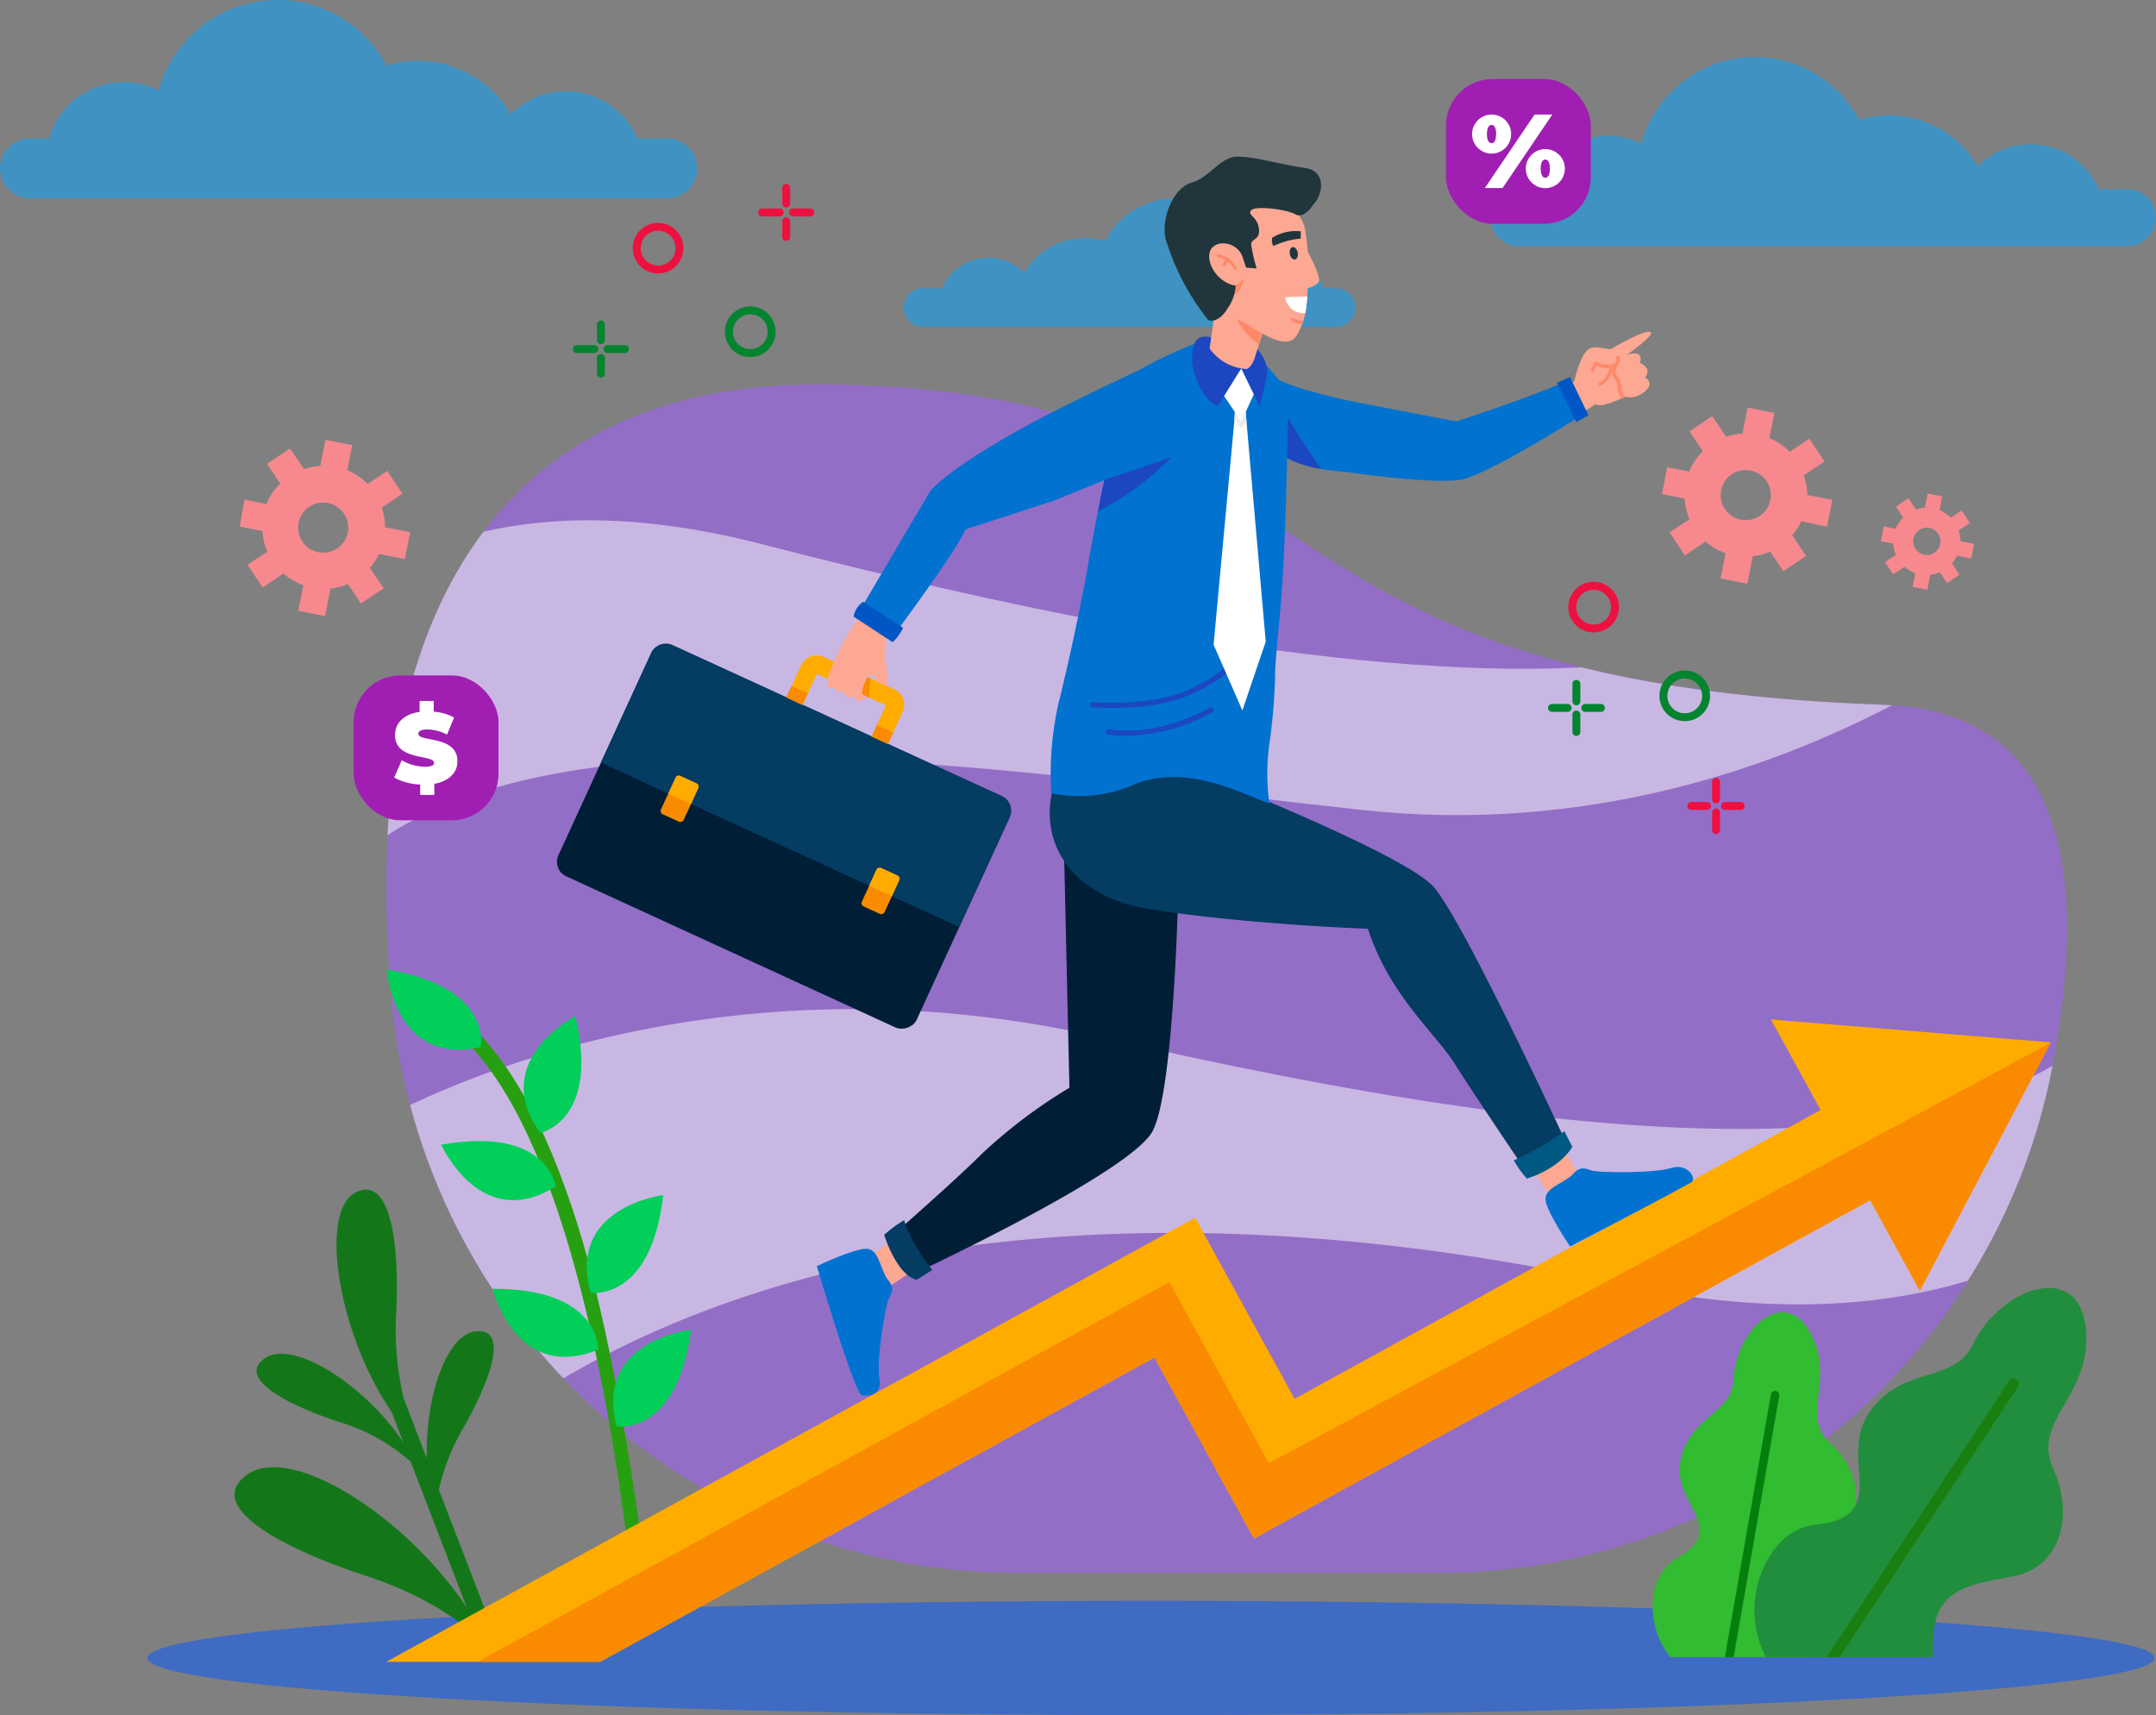 <?xml version="1.0" encoding="UTF-8"?>
<svg viewBox="0 0 331.2 263.52" xmlns="http://www.w3.org/2000/svg">
<rect x="0" y="0" width="331.2" height="263.52" fill="#808080" stroke="none"/>
<defs>
<style>.cls-1{isolation:isolate;}.cls-2{fill:#a063f7;}.cls-2,.cls-4,.cls-6{opacity:0.6;}.cls-24,.cls-3{fill:#fff;}.cls-3{opacity:0.5;mix-blend-mode:screen;}.cls-4{fill:#149fed;}.cls-5{fill:#f7898e;}.cls-6{fill:#145def;}.cls-7{fill:#13771a;}.cls-8{fill:#31bc31;}.cls-9{fill:#057f0b;}.cls-10{fill:#218e3d;}.cls-11{fill:#197f11;}.cls-12{fill:#26a010;}.cls-13{fill:#02ce5a;}.cls-14{fill:#ffac00;}.cls-15{fill:#fa8a00;}.cls-16{fill:#fda893;}.cls-17{fill:#0172d0;}.cls-18{fill:#001f37;}.cls-19{fill:#043c62;}.cls-20{fill:#005982;}.cls-21{fill:#fd896b;}.cls-22{fill:#0056c5;}.cls-23{fill:#1c47c1;}.cls-25{fill:#ededed;}.cls-26{fill:#20363c;}.cls-27{fill:#ed1140;}.cls-28{fill:#04842f;}.cls-29{fill:#a01fb2;}</style>
</defs>
<title>about-me-section-two</title>
<g class="cls-1">
<g data-name="Layer 1">
<path class="cls-2" transform="translate(-.18 -.46)" d="m315.48 164.22a95.83 95.83 0 0 1 -94.34 77.89h-64.84a96 96 0 0 1 -69.56 -29.85c-0.79-0.81-1.55-1.65-2.31-2.5a97.41 97.41 0 0 1 -21.24 -39.48 95.09 95.09 0 0 1 -2.73 -14.86v-0.36a168.85 168.85 0 0 1 -0.72 -26.29c1-18.52 5.71-34.61 14.73-46.61 10.49-14 26.88-22.37 50.34-22.63h3c64.63 1 62.48 30.51 115.42 43.46 12.1 3 27.08 5.06 46.39 5.75l1.28 0.07c27.03 1.75 29.95 27.19 24.58 55.41z"/>
<path class="cls-3" transform="translate(-.18 -.46)" d="M290.81,108.82c-18.31,9.58-46.93,19.83-81.39,16.09-52.31-5.67-118.15-16.65-149.72,3.87,1-18.52,5.71-34.61,14.73-46.61,11-2.57,25.1-2.67,42.84,1.92C155.72,94,205.64,104.9,243.14,103c12.1,3,27.08,5.06,46.39,5.75Z"/>
<path class="cls-3" transform="translate(-.18 -.46)" d="M315.48,164.23a95.28,95.28,0,0,1-13,33c-13.24,4-30.86,5.46-53.68.46-55.75-12.2-116.89-12-162.07,14.54-.79-.81-1.55-1.65-2.31-2.5a97.41,97.41,0,0,1-21.24-39.48c15.79-7.49,55.33-22,106.3-10.39C223.24,172.19,284.86,182,315.48,164.23Z"/>
<path class="cls-4" transform="translate(-.18 -.46)" d="M.18,26.33a4.61,4.61,0,0,0,4.58,4.59h97.95a4.59,4.59,0,0,0,3.23-7.83,4.52,4.52,0,0,0-3.23-1.35H98.08A11.92,11.92,0,0,0,78.65,18a16.59,16.59,0,0,0-19.11-7.48,18.95,18.95,0,0,0-35,3.83A11.94,11.94,0,0,0,7.71,21.74H4.76A4.59,4.59,0,0,0,.18,26.33Z"/>
<path class="cls-4" transform="translate(-.18 -.46)" d="M208.4,47.69a3,3,0,0,1-3,3H141.92a3,3,0,0,1-2.09-5.07,2.94,2.94,0,0,1,2.09-.88h3a7.73,7.73,0,0,1,12.6-2.4,10.77,10.77,0,0,1,12.4-4.85,12.28,12.28,0,0,1,22.7,2.48,7.74,7.74,0,0,1,10.9,4.77h1.91A3,3,0,0,1,208.4,47.69Z"/>
<path class="cls-5" transform="translate(-.18 -.46)" d="M280.85,81.38l.81-4.12-3.87-.76a9.21,9.21,0,0,0-.51-3l3.18-2.14-2.34-3.49-3,2a9.33,9.33,0,0,0-3.13-2.1l.76-3.87-4.12-.81-.78,4a8.73,8.73,0,0,0-2.51.49l-2.13-3.19-3.49,2.34,2.05,3.05a9.61,9.61,0,0,0-2.11,3.13l-3.37-.66-.81,4.13,3.49.68a9.17,9.17,0,0,0,.75,3.19l-3.05,2L259,85.8l3.18-2.14a9.62,9.62,0,0,0,3.07,1.79l-.76,3.89,4.12.81.83-4.22a9,9,0,0,0,2.66-.71l2.05,3,3.48-2.34-2.13-3.19a9.4,9.4,0,0,0,1.4-2.14ZM270.5,79.73a3.85,3.85,0,1,1,1.05-5.35A3.84,3.84,0,0,1,270.5,79.73Z"/>
<path class="cls-5" transform="translate(-.18 -.46)" d="M62.38,86.36l.81-4.13-3.86-.76a9.77,9.77,0,0,0-.51-3L62,76.31l-2.34-3.49-3,2a9.39,9.39,0,0,0-3.12-2.1l.75-3.87-4.12-.81-.78,4a9.08,9.08,0,0,0-2.5.49L44.7,69.37l-3.49,2.34,2,3.05a9.37,9.37,0,0,0-2.1,3.14l-3.38-.67L37,81.36l3.5.69a9.39,9.39,0,0,0,.74,3.18l-3.05,2,2.34,3.49,3.19-2.14a9.41,9.41,0,0,0,3.07,1.79L46,94.31l4.12.81.83-4.22a9.11,9.11,0,0,0,2.67-.71l2,3,3.49-2.34L57,87.71a9.07,9.07,0,0,0,1.4-2.14ZM52,84.7a3.85,3.85,0,1,1,1-5.35A3.84,3.84,0,0,1,52,84.7Z"/>
<path class="cls-5" transform="translate(-.18 -.46)" d="M303,86.29l.44-2.26-2.1-.41a5.44,5.44,0,0,0-.28-1.65l1.73-1.17-1.28-1.91L299.84,80a5,5,0,0,0-1.71-1.15l.42-2.12-2.25-.44-.43,2.18a4.69,4.69,0,0,0-1.37.27L293.33,77l-1.9,1.29L292.54,80a5.26,5.26,0,0,0-1.15,1.71l-1.84-.36-.44,2.26,1.91.37a5.07,5.07,0,0,0,.4,1.74l-1.66,1.12L291,88.7l1.74-1.17a5.24,5.24,0,0,0,1.67,1L294,90.63l2.25.45.45-2.31a5,5,0,0,0,1.46-.38l1.12,1.66,1.9-1.28L300.05,87a5.26,5.26,0,0,0,.77-1.17Zm-5.65-.91a2.1,2.1,0,1,1,.57-2.92A2.11,2.11,0,0,1,297.34,85.38Z"/>
<path class="cls-4" transform="translate(-.18 -.46)" d="M229.11,33.9A4.36,4.36,0,0,0,230.4,37a4.3,4.3,0,0,0,3.08,1.29H327a4.39,4.39,0,0,0,4.37-4.39A4.4,4.4,0,0,0,327,29.52h-4.42A11.4,11.4,0,0,0,304,26a15.82,15.82,0,0,0-18.24-7.14,18.09,18.09,0,0,0-33.44,3.66,11.39,11.39,0,0,0-16,7h-2.82A4.39,4.39,0,0,0,229.11,33.9Z"/>
<path class="cls-6" transform="translate(-.18 -.46)" d="m331.16 255.2c0 4.85-69 8.78-154.16 8.78s-154.17-3.93-154.17-8.78 69-8.78 154.17-8.78 154.16 3.93 154.16 8.78z"/>
<path class="cls-7" transform="translate(-.18 -.46)" d="M74.82,255.07H77.5l-9.9-25.71a32.4,32.4,0,0,1,3.72-9.44c4.09-7.14,7.17-15.48,1.94-14.9-4.54.5-7.75,10.12-7.53,19.49l-3.55-9.24A46.83,46.83,0,0,1,61,203c.66-11.35-.81-22.22-6.3-19.26s-2.62,21.63,5.63,33.63l1.83,4.75c-5.86-8.85-17-16-21.34-12.94s3.61,7.19,11.44,9.75a29.49,29.49,0,0,1,11,6.1l8.64,22.45c-9.31-14-27-25.33-33.78-20.43s5.73,11.42,18.14,15.48c9.38,3.07,14.86,7.22,17.45,9.62Z"/>
<path class="cls-8" transform="translate(-.18 -.46)" d="M277.36,255.07a11.83,11.83,0,0,0-.77-7.38c-2.85-6.29.8-8.37,5.52-11.56s4-9.52-.75-13.87.92-9.91-3.16-17.13-11.39-.26-11.7,7.27c-.22,5.41-7.18,5.74-8.24,12.93-.93,6.24,7.47,10-.34,14.47a7.73,7.73,0,0,0-3.79,6.35,12.32,12.32,0,0,0,2.66,8.92Z"/>
<path class="cls-9" transform="translate(-.18 -.46)" d="M266.5,255.07l7-40.15a.64.64,0,1,0-1.27-.22l-7.08,40.37Z"/>
<path class="cls-10" transform="translate(-.18 -.46)" d="M297.05,255.07a16,16,0,0,0,.07-1.7c-.15-8.79,5.18-9.37,12.31-10.71s9.51-9.07,6.15-16.58,6.11-11.1,5-21.6-13.16-6.09-17.34,2.55c-3,6.21-11.31,3.07-16.2,10.93-4.24,6.82,3.65,15.49-7.72,16.72-3.63.39-6.05,2.63-7.65,5.5a15.78,15.78,0,0,0-.22,14.89Z"/>
<path class="cls-11" transform="translate(-.18 -.46)" d="M282.78,255.07l27.39-41.52a.82.82,0,1,0-1.37-.91l-28,42.43Z"/>
<path class="cls-12" transform="translate(-.18 -.46)" d="M99.4,242.36c-2.47-19.54-6.2-39.81-10.25-52.94-5.3-17.15-11.92-28.51-19.68-33.78a1.14,1.14,0,0,0-1.57.3,1.12,1.12,0,0,0,.3,1.56c13.58,9.21,23.64,39.07,29.14,86.43Z"/>
<path class="cls-13" transform="translate(-.18 -.46)" d="m83.15 174.53s9.24-1.82 5.41-17.94c0 0-13.35 6.8-5.41 17.94z"/>
<path class="cls-13" transform="translate(-.18 -.46)" d="m85.56 182.73s-1.3-9.32-17.61-6.39c0.05 0 6.05 13.66 17.61 6.39z"/>
<path class="cls-13" transform="translate(-.18 -.46)" d="m74.05 161.33s1.88-9.23-14.47-11.9c0 0 1.13 14.93 14.47 11.9z"/>
<path class="cls-13" transform="translate(-.18 -.46)" d="m90.91 199.09s9.3 1.42 11.15-15c0-0.04-14.86 1.83-11.15 15z"/>
<path class="cls-13" transform="translate(-.18 -.46)" d="m92.09 207.82s0.33-9.41-16.23-9.34c0 0 3.57 14.52 16.23 9.34z"/>
<path class="cls-13" transform="translate(-.18 -.46)" d="m94.9 219.62s9.28 1.59 11.43-14.84c0 0-14.89 1.6-11.43 14.84z"/>
<polygon class="cls-14" points="315.03 160.16 315 160.22 294.92 198.31 287.29 184.4 192.62 236.39 177.35 208.57 92.19 255.33 59.34 255.33 183.59 187.1 198.87 214.92 279.68 170.54 272.05 156.64"/>
<polygon class="cls-15" points="315 160.22 294.92 198.31 287.29 184.4 192.62 236.39 177.35 208.57 92.19 255.33 73.39 255.33 179.63 196.99 194.91 224.81"/>
<path class="cls-16" transform="translate(-.18 -.46)" d="m139 189.9l-5.5 3.78a8.6 8.6 0 0 0 2.14 5.2l6.5-4.3z"/>
<path class="cls-17" transform="translate(-.18 -.46)" d="m136.42 196.87c0.82 1 1.18 1.7 0.35 3-0.53 0.85-2 9.62-1.51 12.27s-1.56 2.84-2.66 2.73-6.94-19.87-6.94-19.87 5.55-2.65 7.53-2.67 2.1 2.76 3.23 4.54z"/>
<path class="cls-18" transform="translate(-.18 -.46)" d="M181.23,135.63s-.59,32.27-4,38.64S140.92,196,140.92,196a14.65,14.65,0,0,1-3-6.29s9.26-8.13,12.92-11.81a78.85,78.85,0,0,1,13.62-10.31l-.83-36.67Z"/>
<path class="cls-19" transform="translate(-.18 -.46)" d="m139.08 187.93a20 20 0 0 0 -3.07 2.25s1.86 6.17 5 6.91l2.38-1.51s-3.39-4.19-4.31-7.65z"/>
<path class="cls-16" transform="translate(-.18 -.46)" d="M234.63,178.31l3.45,5.72a8.58,8.58,0,0,0,5.31-1.82l-3.89-6.75Z"/>
<path class="cls-17" transform="translate(-.18 -.46)" d="M241.62,181.06c.83-.95,1.51-1.41,2.91-.8.91.41,9.8.49,12.35-.34s4.06,1.68,3.1,2.22c-5.21,2.88-18.6,9.84-18.6,9.84s-3.45-5.08-3.76-7S240,182.45,241.62,181.06Z"/>
<path class="cls-19" transform="translate(-.18 -.46)" d="M179.56,117.3s36.17,14,40.89,19.47S241,176.53,241,176.53s-2.65,4.83-6.4,3.87c0,0-8.06-11.88-10.92-16.45-3-4.77-10-10.49-13.37-20.79,0,0-19.32-.69-34-3.09-9.91-1.62-16.79-8.73-14.39-18.48l0-.08a1.69,1.69,0,0,1,1.32-1.14Z"/>
<path class="cls-20" transform="translate(-.18 -.46)" d="m232.72 178.74a16.61 16.61 0 0 0 2 2.8s4.72-1.27 7-4.86l-1.22-2.41a41.44 41.44 0 0 1 -7.78 4.47z"/>
<path class="cls-16" transform="translate(-.18 -.46)" d="M253.65,51.45c-1.15-.26-5.88,2.6-6.08,2.65s-1.17-.21-2.14-.27-1.52.28-2.23,1.62A19.17,19.17,0,0,0,242,59.08c-.45.22-1,.45-1.49.69q1.2,2.16,2.57,4.24l2.15-1.43a2.44,2.44,0,0,0,1.41.06c1.16-.34,2.15-.72,2.73-1l.54-.23h0a2.48,2.48,0,0,0,1.74-.11c1.19-.4,2-1.34,1.94-1.93s-.73-.9-.73-.9a1.47,1.47,0,0,0,.41-1.1c-.06-.64-1.19-1.18-1.19-1.18A1.1,1.1,0,0,0,252,55c-.47-.59-1.92,0-2.05.1C250.18,54.92,254.76,51.7,253.65,51.45Z"/>
<path class="cls-21" transform="translate(-.18 -.46)" d="M244.82,57.66a.2.2,0,0,1-.13,0,.27.27,0,0,1-.13-.35l.52-1.14a.28.28,0,0,1,.38-.12,3.49,3.49,0,0,0,2.37.36,1.06,1.06,0,0,0,.64-.45.59.59,0,0,0,0-.44.27.27,0,0,1,.48-.24,1.13,1.13,0,0,1,0,.88,1.45,1.45,0,0,1-1,.76,3.72,3.72,0,0,1-2.54-.28l-.41.89A.25.25,0,0,1,244.82,57.66Z"/>
<path class="cls-21" transform="translate(-.18 -.46)" d="M249.88,61.47h0l-.55.23a2.75,2.75,0,0,1-.64-1.73,2.06,2.06,0,0,0-.38-1.19,1.6,1.6,0,0,1-.46-1,2.49,2.49,0,0,1,.06-.88c0-.1.05-.19.07-.26a2.24,2.24,0,0,1,.14-.34.27.27,0,0,1,.48.24l0,.06a2.41,2.41,0,0,0-.19,1,1.16,1.16,0,0,0,.31.76,2.42,2.42,0,0,1,.53,1.49A2,2,0,0,0,249.88,61.47Z"/>
<path class="cls-21" transform="translate(-.18 -.46)" d="M246,59.73a.26.26,0,0,1-.25-.13.28.28,0,0,1,.11-.37h0a3.28,3.28,0,0,0,1.61-2.4.26.26,0,0,1,.27-.25.26.26,0,0,1,.26.28,3.74,3.74,0,0,1-1.88,2.84Z"/>
<path class="cls-17" transform="translate(-.18 -.46)" d="m243.72 63.9s-14.88 9.53-19.16 10.27-17.45-1.17-17.45-1.17a36.57 36.57 0 0 1 -4 -0.49c-4-0.73-6.32-2-7.69-3.78-2.28-2.88-0.91-7 0.38-10.35 0 0 2.08 1.64 12.5 3.83l15.61 3s11.15-3.62 17.33-6.36c0.01 0.04 1.35 4.28 2.48 5.05z"/>
<polygon class="cls-22" points="241.17 57.93 239.18 58.81 242.16 64.84 244.02 63.8"/>
<path class="cls-23" transform="translate(-.18 -.46)" d="m203.12 72.52c-4-0.73-6.32-2-7.69-3.78-0.88-3.67-1.43-7.71 0-8.72a125.93 125.93 0 0 0 7.69 12.5z"/>
<rect class="cls-18" transform="translate(-47.08 184.31) rotate(-65.34)" x="101.07" y="98.67" width="39.09" height="60.57" rx="2.44" ry="2.44"/>
<path class="cls-19" transform="translate(-.18 -.46)" d="M147.53,142.9,155.27,126a2.44,2.44,0,0,0-1.2-3.24L103.46,99.57a2.44,2.44,0,0,0-3.23,1.2l-7.74,16.86Z"/>
<path class="cls-14" transform="translate(-.18 -.46)" d="M138.84,109.84l-2.26,4.93-2.5-1.15,2.2-4.79-2.43-1.11-.12-.06-1.48-.68-.18-.08L125.66,104l-2.2,4.79L121,107.6l2.26-4.93a2.61,2.61,0,0,1,3.45-1.28l6,2.76.45.2.84.39.17.08,3.43,1.57A2.6,2.6,0,0,1,138.84,109.84Z"/>
<path class="cls-15" transform="translate(-.18 -.46)" d="M133.73,107.66l-1.48-.68-.18-.08a21,21,0,0,1,.61-2.75l.45.2.84.39A12.94,12.94,0,0,0,133.73,107.66Z"/>
<rect class="cls-15" transform="translate(-26.22 173.51) rotate(-65.34)" x="121.64" y="105.91" width="1.95" height="2.75"/>
<rect class="cls-15" transform="translate(-24.05 188.94) rotate(-65.34)" x="134.76" y="111.93" width="1.95" height="2.75"/>
<rect class="cls-15" transform="translate(-51.18 166.38) rotate(-65.34)" x="101.34" y="121.26" width="6.48" height="3.84" rx=".53" ry=".53"/>
<path class="cls-14" transform="translate(-.18 -.46)" d="M107.46,121.52,106.33,124l-3.49-1.6,1.13-2.46a.52.52,0,0,1,.7-.26l2.53,1.16A.53.53,0,0,1,107.46,121.52Z"/>
<rect class="cls-15" transform="translate(-46.07 202.68) rotate(-65.34)" x="132.2" y="135.43" width="6.48" height="3.84" rx=".53" ry=".53"/>
<path class="cls-14" transform="translate(-.18 -.46)" d="M138.32,135.69l-1.13,2.46-3.5-1.6,1.13-2.47a.55.55,0,0,1,.71-.26l2.53,1.16A.54.54,0,0,1,138.32,135.69Z"/>
<path class="cls-16" transform="translate(-.18 -.46)" d="M136.29,105.81c-.45-.17-1.17-.51-1.61-.74a.65.65,0,0,0-.1-.56.69.69,0,0,0-1.12,0,5.45,5.45,0,0,0-.86,2.6l.73.37s-.67.81-1.25.67a.94.94,0,0,1-.68-1s-.41.71-1,.46a1.11,1.11,0,0,1-.61-1,.92.92,0,0,1-1.39-.52s-1,.39-1.18-.47,1.08-3.48,1.08-3.48a28.07,28.07,0,0,1,3.94-6.83c.34-.76.75-1.66,1.21-2.65,1,.71,2.07,1.37,3.09,2.07L138.36,96c-.92,1.22-1.69,2.22-2.18,2.85a12.91,12.91,0,0,1,0,2.08C136,102.15,136.82,104.48,136.29,105.81Z"/>
<path class="cls-17" transform="translate(-.18 -.46)" d="M162.21,77.34l13.24-5.41s5.51-9.49,2.17-15.76c0,0-13.62,6.26-20.59,10.17,0,0-10.41,5.64-13.9,9.5L132.29,94.2s3.25,3.73,5.48,3.49c4-5.46,9.63-13.29,10.72-15.89Z"/>
<path class="cls-22" transform="translate(-.18 -.46)" d="M132.78,92.92a3.43,3.43,0,0,0-1.47,2.28l6,3.93a7.39,7.39,0,0,0,1.6-2.2Z"/>
<path class="cls-17" transform="translate(-.18 -.46)" d="M195.18,114.72a33.86,33.86,0,0,0,0,9.23c-5.41-2.15-13.46-6.18-21.16-2.8a20.74,20.74,0,0,1-12.33,1.18,48.26,48.26,0,0,1,1.19-14.21c1.8-7.13,3.58-16.05,4.21-19.57.53-3,1-5.78,1.54-8.39q.48-2.46.93-4.68h0c1.74-8.47,2.5-15.74,3.85-16.85C177.19,55.5,186,52.41,186,52.41l5.87,1.64s6.27,4.85,6.21,8.38c-.55,31.17-1.38,31.38-2,40.86A87.91,87.91,0,0,1,195.18,114.72Z"/>
<path class="cls-23" transform="translate(-.18 -.46)" d="M168.15,109.14l-.18,0a.4.4,0,0,1-.37-.43.4.4,0,0,1,.43-.36h.1c.92.06,8.3.49,13.54-1.46a26.21,26.21,0,0,0,10.74-7.79.4.4,0,0,1,.64.48,26.57,26.57,0,0,1-11.1,8.06C176.62,109.61,169.42,109.23,168.15,109.14Z"/>
<path class="cls-23" transform="translate(-.18 -.46)" d="M186.61,109.55a.4.4,0,0,0-.59-.35c-3.22,1.77-9.12,4.26-15.5,3.31a.4.4,0,0,0-.12.79,19.78,19.78,0,0,0,2.4.21,27.86,27.86,0,0,0,13.61-3.61.42.42,0,0,0,.2-.35Z"/>
<path class="cls-23" transform="translate(-.18 -.46)" d="M180.15,70.72A42.71,42.71,0,0,1,168.85,79c.31-1.64.66-3.33,1-4.8h0l.65-.24Z"/>
<polygon class="cls-24" points="194.44 98.58 190.85 109.15 186.43 99.06 189.63 64.53 189.71 63.18 191.33 63.01 191.49 64.84"/>
<polygon class="cls-25" points="191.49 64.84 190.68 65.77 189.63 64.53 189.71 63.18 191.33 63.01"/>
<polygon class="cls-24" points="192.61 60.58 190.68 64.76 187.66 60.28 190.68 56.61"/>
<path class="cls-23" transform="translate(-.18 -.46)" d="M183.59,57.51a7.56,7.56,0,0,1-.08-3.72,3.29,3.29,0,0,1,.29-.83c.75-1.2,2.45-.66,2.45-.66.82,3.52,4.61,4.77,4.61,4.77l-3.62,5.81S184.83,62.1,183.59,57.51Z"/>
<path class="cls-23" transform="translate(-.18 -.46)" d="m193.13 53.89s2.25 2.13 1.59 4.67l-1 4.33-2.83-5.82a12.49 12.49 0 0 0 2.24 -3.18z"/>
<path class="cls-16" transform="translate(-.18 -.46)" d="M194.81,49.6l-1.21,3.74-.77,2.39c-.13.42-.77,1.44-1.21,1.42A7.43,7.43,0,0,1,186,54l.83-5.81a22.19,22.19,0,0,1,3.29-.33h0Z"/>
<path class="cls-21" transform="translate(-.18 -.46)" d="M194.81,49.6l-1.21,3.74a9,9,0,0,1-4-5.44l.49,0Z"/>
<path class="cls-16" transform="translate(-.18 -.46)" d="M200.71,36a49.28,49.28,0,0,1,.54,6.34v0h0c0,.49,0,1-.05,1.36,0,.25,0,.5-.08.76-.06.48-.1,1-.14,1.58a.28.28,0,0,0,0,.09,21.82,21.82,0,0,1-.3,2.5h0c-.07.36-.16.72-.26,1.07-.07.2-.13.39-.21.57-1,2.46-1.75,4.42-8,.27-2.86-1.91-6.08-1.3-7.44-4.78l0-.06h0A35.64,35.64,0,0,1,183,39.05a5.22,5.22,0,0,1,1.78-4.86c3.81-3.24,8.5-3.2,11.69-2.62A5.21,5.21,0,0,1,200.71,36Z"/>
<path class="cls-21" transform="translate(-.18 -.46)" d="M200.41,49.7c-.07.2-.13.39-.21.57h-.29a2.87,2.87,0,0,1-1.29-.48.27.27,0,0,1,.32-.44,2.46,2.46,0,0,0,1,.38A1.68,1.68,0,0,0,200.41,49.7Z"/>
<path class="cls-21" transform="translate(-.18 -.46)" d="M189.44,44.51a3.13,3.13,0,0,0,1.79-1.32S191,46,188.75,46Z"/>
<path class="cls-26" transform="translate(-.18 -.46)" d="M201.85,32c1.83-2,1.84-5.24-1-5.69-4.75-.75-7.47-1.68-10.35-1.79s-4.32,3.16-7.28,4-4.84,6-3.89,8.94c.14.44.28.84.41,1.23a36.83,36.83,0,0,0,5.72,10.52l.26.35c.18.24,1.65.6,3.07-1.75A6.72,6.72,0,0,0,190,44.34c-2.83-.38-4.95-3.89-3.7-5.74a2.26,2.26,0,0,1,1.31-.72A3.21,3.21,0,0,1,191,39.76c.35,1.06.59,1.82.59,1.82l1.64.13a25.05,25.05,0,0,1-.85-3.67c0-1,1.44-.62,1.19-2.48s-1.86-2.08-1.17-2.8,5.39-.15,6.75.62S201.85,32,201.85,32Z"/>
<path class="cls-21" transform="translate(-.18 -.46)" d="M190,41.87a.25.25,0,0,1-.26-.12A3.67,3.67,0,0,0,187.3,40a.24.24,0,1,1,.08-.47,4.09,4.09,0,0,1,2.78,2,.24.24,0,0,1-.11.32Z"/>
<path class="cls-21" transform="translate(-.18 -.46)" d="M188.25,41.41a.33.33,0,0,1-.14,0,.24.24,0,0,1-.13-.31,2.27,2.27,0,0,1,.74-.88.24.24,0,0,1,.28.39,1.74,1.74,0,0,0-.58.66A.25.25,0,0,1,188.25,41.41Z"/>
<path class="cls-26" transform="translate(-.18 -.46)" d="M199.53,39.26c.1.53-.09,1-.42,1.07s-.69-.31-.79-.84.09-1,.42-1.06S199.43,38.74,199.53,39.26Z"/>
<path class="cls-26" transform="translate(-.18 -.46)" d="M195.6,37A6.91,6.91,0,0,1,200,36v1.11a12.5,12.5,0,0,0-4.21,1.16A1.92,1.92,0,0,1,195.6,37Z"/>
<path class="cls-16" transform="translate(-.18 -.46)" d="M201,39s1.72,3.06,1.84,4.5c.06.81-2.11,1.35-2.11,1.35Z"/>
<path class="cls-24" transform="translate(-.18 -.46)" d="M201,46a.28.28,0,0,0,0,.09,21.82,21.82,0,0,1-.3,2.5h-.19a2.85,2.85,0,0,1-2.9-2.47Z"/>
<path class="cls-27" transform="translate(-.18 -.46)" d="M245,97.63a3.89,3.89,0,1,1,3.88-3.89A3.89,3.89,0,0,1,245,97.63Zm0-6.55a2.67,2.67,0,1,0,2.66,2.66A2.67,2.67,0,0,0,245,91.08Z"/>
<path class="cls-28" transform="translate(-.18 -.46)" d="M259,111.26a3.89,3.89,0,1,1,3.88-3.88A3.89,3.89,0,0,1,259,111.26Zm0-6.55a2.67,2.67,0,1,0,2.66,2.67A2.68,2.68,0,0,0,259,104.71Z"/>
<path class="cls-27" transform="translate(-.18 -.46)" d="M263.8,123.89a.61.61,0,0,1-.61-.61v-2.69a.61.61,0,0,1,1.22,0v2.69A.61.61,0,0,1,263.8,123.89Z"/>
<path class="cls-27" transform="translate(-.18 -.46)" d="M263.8,128.6a.61.61,0,0,1-.61-.61V125.3a.61.61,0,0,1,1.22,0V128A.61.61,0,0,1,263.8,128.6Z"/>
<path class="cls-27" transform="translate(-.18 -.46)" d="M267.57,124.9h-2.41a.61.61,0,0,1,0-1.22h2.41a.61.61,0,1,1,0,1.22Z"/>
<path class="cls-27" transform="translate(-.18 -.46)" d="M262.44,124.9H260a.61.61,0,1,1,0-1.22h2.41a.61.61,0,1,1,0,1.22Z"/>
<path class="cls-28" transform="translate(-.18 -.46)" d="M242.34,108.83a.61.61,0,0,1-.61-.61v-2.69a.61.61,0,1,1,1.22,0v2.69A.61.61,0,0,1,242.34,108.83Z"/>
<path class="cls-28" transform="translate(-.18 -.46)" d="M242.34,113.53a.61.61,0,0,1-.61-.61v-2.68a.61.61,0,1,1,1.22,0v2.68A.61.61,0,0,1,242.34,113.53Z"/>
<path class="cls-28" transform="translate(-.18 -.46)" d="M246.11,109.84H243.7a.61.61,0,0,1-.61-.61.61.61,0,0,1,.61-.61h2.41a.61.61,0,0,1,.61.61A.61.61,0,0,1,246.11,109.84Z"/>
<path class="cls-28" transform="translate(-.18 -.46)" d="M241,109.84h-2.41a.61.61,0,0,1-.61-.61.61.61,0,0,1,.61-.61H241a.61.61,0,0,1,.61.61A.61.61,0,0,1,241,109.84Z"/>
<path class="cls-27" transform="translate(-.18 -.46)" d="m101.28 42.48a3.89 3.89 0 1 1 3.88 -3.89 3.89 3.89 0 0 1 -3.88 3.89zm0-1.22a2.67 2.67 0 1 0 -2.67 -2.67 2.68 2.68 0 0 0 2.67 2.67z"/>
<path class="cls-28" transform="translate(-.18 -.46)" d="m115.43 55.32a3.89 3.89 0 1 1 3.89 -3.89 3.89 3.89 0 0 1 -3.89 3.89zm0-1.22a2.67 2.67 0 1 0 -2.66 -2.67 2.68 2.68 0 0 0 2.66 2.67z"/>
<path class="cls-27" transform="translate(-.18 -.46)" d="M120.56,33.1a.61.61,0,0,0-.61-.61h-2.69a.61.61,0,0,0,0,1.22H120A.61.61,0,0,0,120.56,33.1Z"/>
<path class="cls-27" transform="translate(-.18 -.46)" d="M125.26,33.1a.61.61,0,0,0-.61-.61H122a.61.61,0,0,0,0,1.22h2.68A.61.61,0,0,0,125.26,33.1Z"/>
<path class="cls-27" transform="translate(-.18 -.46)" d="M121.57,36.87V34.46a.61.61,0,0,0-.61-.61.61.61,0,0,0-.61.61v2.41a.61.61,0,0,0,.61.61A.61.61,0,0,0,121.57,36.87Z"/>
<path class="cls-27" transform="translate(-.18 -.46)" d="M121.57,31.74V29.33a.61.61,0,0,0-.61-.61.61.61,0,0,0-.61.61v2.41a.61.61,0,0,0,.61.61A.61.61,0,0,0,121.57,31.74Z"/>
<path class="cls-28" transform="translate(-.18 -.46)" d="M92.09,54.1a.61.61,0,0,0-.61-.61H88.79a.61.61,0,0,0-.61.61.62.62,0,0,0,.61.61h2.69A.61.61,0,0,0,92.09,54.1Z"/>
<path class="cls-28" transform="translate(-.18 -.46)" d="M96.8,54.1a.61.61,0,0,0-.61-.61H93.5a.61.61,0,0,0-.61.61.61.61,0,0,0,.61.61h2.69A.62.62,0,0,0,96.8,54.1Z"/>
<path class="cls-28" transform="translate(-.18 -.46)" d="M93.1,57.87V55.46a.61.61,0,1,0-1.22,0v2.41a.61.61,0,1,0,1.22,0Z"/>
<path class="cls-28" transform="translate(-.18 -.46)" d="M93.1,52.74V50.32a.61.61,0,0,0-1.22,0v2.42a.61.61,0,1,0,1.22,0Z"/>
<rect class="cls-29" x="222.13" y="12.14" width="22.25" height="22.25" rx="7.15" ry="7.15"/>
<path class="cls-24" transform="translate(-.18 -.46)" d="M226.32,21.06a3,3,0,1,1,6,0,3,3,0,1,1-6,0Zm9.6-3h2.72L231,29.35h-2.72Zm-5.9,3c0-1.07-.36-1.4-.71-1.4s-.71.33-.71,1.4.36,1.4.71,1.4S230,22.14,230,21.06Zm4.55,5.31a3,3,0,1,1,6,0,3,3,0,1,1-6,0Zm3.7,0c0-1.07-.35-1.4-.7-1.4s-.71.33-.71,1.4.35,1.4.71,1.4S238.27,27.45,238.27,26.37Z"/>
<rect class="cls-29" x="54.33" y="103.78" width="22.25" height="22.25" rx="7.15" ry="7.15"/>
<path class="cls-24" transform="translate(-.18 -.46)" d="M66.9,120.89v1.71H64.73V121a9.2,9.2,0,0,1-4-1.07l1.17-2.66a7.42,7.42,0,0,0,3.56,1c1,0,1.4-.22,1.4-.59,0-1.36-6-.26-6-4.28,0-1.74,1.26-3.2,3.78-3.56v-1.68h2.17v1.65a7.94,7.94,0,0,1,3.13.89l-1.09,2.63a6.59,6.59,0,0,0-3-.79c-1.07,0-1.41.3-1.4.67,0,1.3,6,.21,6,4.19C70.49,119,69.29,120.47,66.9,120.89Z"/>
</g>
</g>
</svg>
